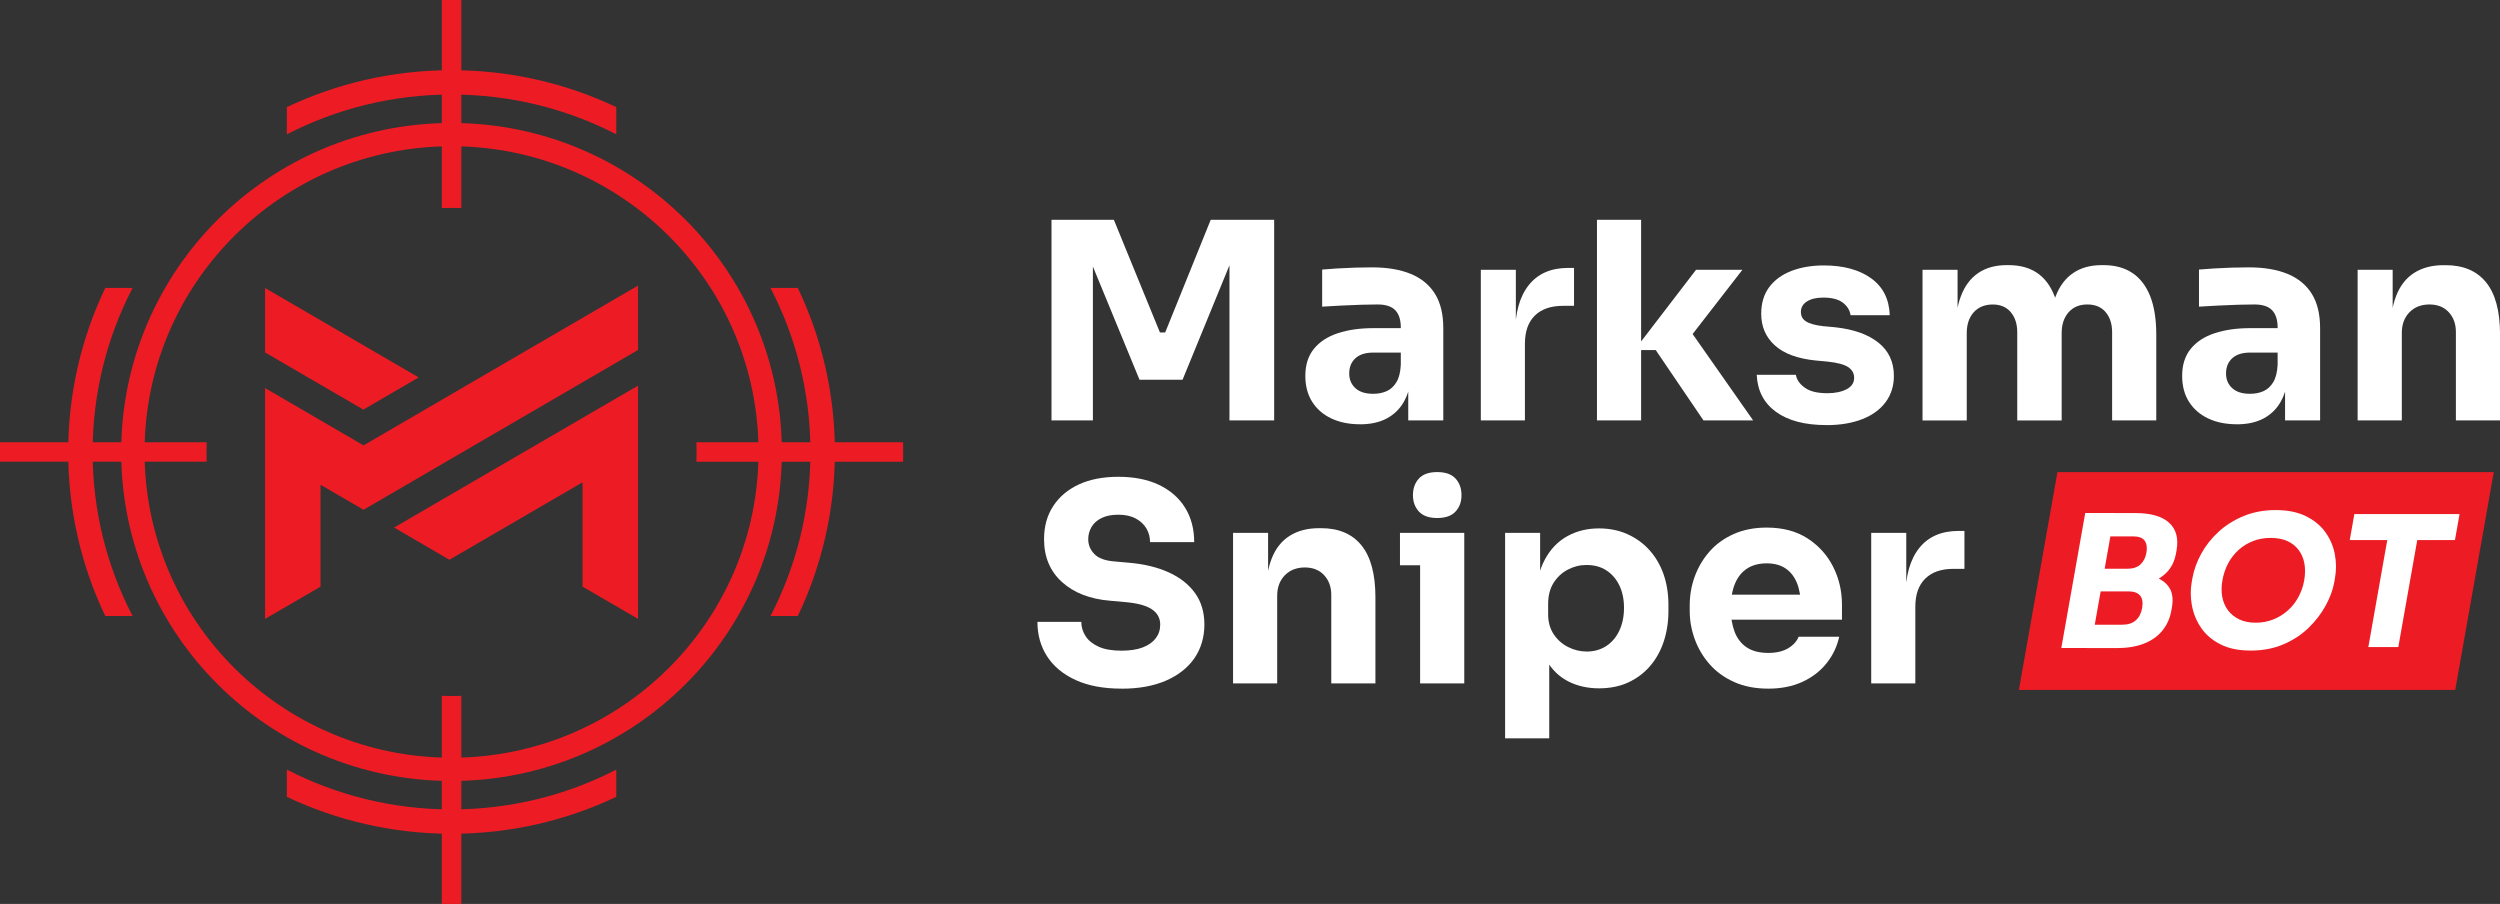 <svg width="177" height="64" viewBox="0 0 177 64" fill="none" xmlns="http://www.w3.org/2000/svg">
<rect x="0" y="0" width="177" height="64" fill="#333333" stroke="none"/>
<g id="Tryb_izolacji" clip-path="url(#clip0_451_292)">
<path id="Vector" fill-rule="evenodd" clip-rule="evenodd" d="M54.55 20.386C56.358 23.865 57.38 27.812 57.38 32C57.38 36.188 56.358 40.135 54.55 43.614H56.484C58.166 40.096 59.11 36.158 59.11 32C59.11 27.842 58.166 23.904 56.484 20.386H54.55ZM6.558 32C6.558 27.814 7.579 23.865 9.387 20.386H7.454C5.771 23.904 4.828 27.842 4.828 32C4.828 36.158 5.771 40.096 7.454 43.614H9.387C7.579 40.135 6.558 36.188 6.558 32Z" fill="#ED1C24"/>
<path id="Vector_2" fill-rule="evenodd" clip-rule="evenodd" d="M32.661 49.264V63.997H31.279V49.264C31.508 49.273 31.737 49.278 31.969 49.278C32.2 49.278 32.429 49.273 32.658 49.264H32.661Z" fill="#ED1C24"/>
<path id="Vector_3" fill-rule="evenodd" clip-rule="evenodd" d="M31.279 0H32.661V14.733C32.432 14.724 32.203 14.719 31.972 14.719C31.74 14.719 31.511 14.724 31.282 14.733V0H31.279Z" fill="#ED1C24"/>
<path id="Vector_4" fill-rule="evenodd" clip-rule="evenodd" d="M49.306 31.314H63.94V32.689H49.306C49.315 32.461 49.32 32.233 49.32 32.003C49.32 31.772 49.315 31.544 49.306 31.316V31.314Z" fill="#ED1C24"/>
<path id="Vector_5" fill-rule="evenodd" clip-rule="evenodd" d="M0 32.686V31.311H14.634C14.625 31.539 14.62 31.767 14.62 31.997C14.62 32.228 14.625 32.456 14.634 32.684H0V32.686Z" fill="#ED1C24"/>
<path id="Vector_6" fill-rule="evenodd" clip-rule="evenodd" d="M10.233 32C10.233 20.047 19.967 10.353 31.969 10.353C43.971 10.353 53.705 20.047 53.705 32C53.705 43.953 43.971 53.647 31.969 53.647C19.967 53.647 10.233 43.953 10.233 32ZM55.356 32C55.356 19.138 44.883 8.707 31.969 8.707C19.054 8.707 8.581 19.138 8.581 32C8.581 44.862 19.054 55.293 31.969 55.293C44.883 55.293 55.356 44.862 55.356 32Z" fill="#ED1C24"/>
<path id="Vector_7" fill-rule="evenodd" clip-rule="evenodd" d="M20.31 9.51C23.804 7.71 27.766 6.692 31.972 6.692C36.177 6.692 40.14 7.71 43.633 9.51V7.584C40.1 5.909 36.146 4.969 31.972 4.969C27.797 4.969 23.843 5.909 20.31 7.584V9.51ZM31.972 57.308C27.769 57.308 23.804 56.29 20.31 54.489V56.416C23.843 58.091 27.797 59.031 31.972 59.031C36.146 59.031 40.1 58.091 43.633 56.416V54.489C40.14 56.29 36.177 57.308 31.972 57.308Z" fill="#ED1C24"/>
<path id="Vector_8" d="M25.737 31.533L18.767 27.475V43.815L22.693 41.535V34.321L25.74 36.091L45.174 24.777V20.219L25.737 31.533Z" fill="#ED1C24"/>
<path id="Vector_9" d="M29.641 26.722L18.767 20.391V24.952L25.726 29.001L29.641 26.722Z" fill="#ED1C24"/>
<path id="Vector_10" d="M31.818 39.632L41.245 34.146V41.535L45.174 43.815V27.303L27.903 37.35L31.818 39.632Z" fill="#ED1C24"/>
<path id="Vector_11" d="M74.447 29.765V15.564H78.862L82.124 23.54H82.495L85.718 15.564H90.211V29.765H87.046V17.645L87.496 17.684L83.725 26.886H80.678L76.888 17.684L77.377 17.645V29.765H74.447Z" fill="white"/>
<path id="Vector_12" d="M96.286 30.038C95.518 30.038 94.843 29.902 94.265 29.629C93.685 29.357 93.233 28.965 92.906 28.454C92.58 27.942 92.418 27.328 92.418 26.614C92.418 25.836 92.619 25.197 93.023 24.699C93.428 24.199 93.995 23.829 94.723 23.59C95.451 23.351 96.291 23.232 97.243 23.232H99.528V24.963H97.223C96.676 24.963 96.258 25.096 95.965 25.363C95.672 25.63 95.524 25.989 95.524 26.442C95.524 26.87 95.672 27.217 95.965 27.484C96.258 27.751 96.676 27.881 97.223 27.881C97.575 27.881 97.89 27.82 98.172 27.695C98.451 27.573 98.683 27.361 98.864 27.064C99.046 26.767 99.152 26.35 99.177 25.819L99.919 26.597C99.855 27.337 99.673 27.959 99.383 28.465C99.09 28.971 98.686 29.36 98.172 29.632C97.659 29.904 97.028 30.041 96.286 30.041V30.038ZM99.704 29.765V26.614H99.177V23.19C99.177 22.645 99.046 22.237 98.786 21.964C98.524 21.692 98.108 21.556 97.536 21.556C97.248 21.556 96.872 21.561 96.403 21.575C95.934 21.589 95.451 21.608 94.957 21.634C94.463 21.659 94.014 21.686 93.609 21.711V19.085C93.908 19.06 94.26 19.032 94.664 19.007C95.069 18.982 95.485 18.963 95.915 18.949C96.344 18.935 96.749 18.929 97.126 18.929C98.22 18.929 99.14 19.085 99.891 19.396C100.639 19.707 101.208 20.177 101.599 20.808C101.99 21.436 102.185 22.245 102.185 23.229V29.765H99.704Z" fill="white"/>
<path id="Vector_13" d="M104.842 29.765V19.104H107.322V23.676H107.264C107.264 22.173 107.585 21.011 108.229 20.194C108.874 19.377 109.809 18.968 111.031 18.968H111.441V21.653H110.66C109.8 21.653 109.136 21.884 108.668 22.342C108.199 22.803 107.964 23.468 107.964 24.338V29.765H104.839H104.842Z" fill="white"/>
<path id="Vector_14" d="M113.065 29.765V15.564H116.191V29.765H113.065ZM120.606 29.765L117.226 24.785H115.722L120.078 19.104H123.36L119.258 24.396L119.297 22.879L124.122 29.765H120.606Z" fill="white"/>
<path id="Vector_15" d="M129.318 30.096C127.794 30.096 126.602 29.785 125.743 29.162C124.883 28.54 124.429 27.664 124.375 26.536H127.149C127.202 26.872 127.406 27.175 127.766 27.439C128.123 27.706 128.662 27.84 129.376 27.84C129.923 27.84 130.375 27.745 130.735 27.559C131.095 27.373 131.274 27.1 131.274 26.75C131.274 26.439 131.137 26.189 130.864 26C130.59 25.811 130.102 25.677 129.399 25.602L128.559 25.524C127.269 25.394 126.304 25.038 125.659 24.454C125.015 23.871 124.694 23.126 124.694 22.217C124.694 21.464 124.883 20.836 125.26 20.33C125.637 19.824 126.161 19.441 126.831 19.182C127.501 18.924 128.266 18.793 129.125 18.793C130.506 18.793 131.62 19.093 132.465 19.696C133.311 20.299 133.755 21.172 133.794 22.314H131.02C130.967 21.964 130.785 21.67 130.473 21.428C130.16 21.189 129.697 21.069 129.086 21.069C128.603 21.069 128.218 21.161 127.933 21.342C127.646 21.522 127.504 21.77 127.504 22.081C127.504 22.392 127.626 22.606 127.875 22.762C128.12 22.918 128.525 23.029 129.086 23.093L129.926 23.17C131.24 23.312 132.264 23.676 132.993 24.26C133.721 24.843 134.087 25.627 134.087 26.614C134.087 27.328 133.891 27.945 133.501 28.473C133.11 28.998 132.557 29.401 131.84 29.679C131.123 29.957 130.283 30.099 129.32 30.099L129.318 30.096Z" fill="white"/>
<path id="Vector_16" d="M136.115 29.765V19.104H138.596V23.696H138.42C138.42 22.606 138.557 21.697 138.831 20.972C139.104 20.247 139.514 19.699 140.061 19.327C140.608 18.957 141.278 18.771 142.073 18.771H142.21C143.017 18.771 143.692 18.957 144.233 19.327C144.775 19.696 145.182 20.244 145.464 20.972C145.743 21.697 145.882 22.606 145.882 23.696H145.121C145.121 22.606 145.26 21.697 145.542 20.972C145.821 20.247 146.234 19.699 146.784 19.327C147.331 18.957 148.001 18.771 148.796 18.771H148.933C149.739 18.771 150.42 18.957 150.972 19.327C151.525 19.696 151.946 20.244 152.234 20.972C152.521 21.697 152.664 22.606 152.664 23.696V29.765H149.538V23.521C149.538 22.937 149.385 22.465 149.08 22.1C148.773 21.736 148.341 21.556 147.783 21.556C147.225 21.556 146.778 21.742 146.455 22.111C146.131 22.481 145.966 22.97 145.966 23.582V29.768H142.821V23.523C142.821 22.94 142.668 22.467 142.364 22.103C142.057 21.739 141.632 21.558 141.083 21.558C140.533 21.558 140.061 21.745 139.735 22.114C139.408 22.484 139.246 22.973 139.246 23.584V29.771H136.121L136.115 29.765Z" fill="white"/>
<path id="Vector_17" d="M158.365 30.038C157.597 30.038 156.922 29.902 156.344 29.629C155.764 29.357 155.312 28.965 154.985 28.454C154.659 27.942 154.497 27.328 154.497 26.614C154.497 25.836 154.698 25.197 155.102 24.699C155.507 24.199 156.073 23.829 156.802 23.59C157.53 23.351 158.37 23.232 159.322 23.232H161.607V24.963H159.302C158.755 24.963 158.337 25.096 158.044 25.363C157.751 25.63 157.603 25.989 157.603 26.442C157.603 26.87 157.751 27.217 158.044 27.484C158.337 27.751 158.755 27.881 159.302 27.881C159.654 27.881 159.969 27.82 160.251 27.695C160.53 27.573 160.762 27.361 160.943 27.064C161.124 26.767 161.23 26.35 161.256 25.819L161.998 26.597C161.934 27.337 161.752 27.959 161.462 28.465C161.169 28.971 160.764 29.36 160.251 29.632C159.738 29.904 159.107 30.041 158.365 30.041V30.038ZM161.783 29.765V26.614H161.256V23.19C161.256 22.645 161.124 22.237 160.865 21.964C160.603 21.692 160.187 21.556 159.615 21.556C159.327 21.556 158.951 21.561 158.482 21.575C158.013 21.589 157.53 21.608 157.036 21.634C156.542 21.659 156.093 21.686 155.688 21.711V19.085C155.987 19.06 156.339 19.032 156.743 19.007C157.148 18.982 157.564 18.963 157.993 18.949C158.423 18.935 158.828 18.929 159.205 18.929C160.298 18.929 161.219 19.085 161.97 19.396C162.718 19.707 163.287 20.177 163.678 20.808C164.068 21.436 164.264 22.245 164.264 23.229V29.765H161.783Z" fill="white"/>
<path id="Vector_18" d="M166.92 29.765V19.104H169.401V23.676H169.225C169.225 22.587 169.365 21.678 169.647 20.953C169.926 20.227 170.353 19.683 170.925 19.318C171.497 18.954 172.195 18.774 173.015 18.774H173.152C174.402 18.774 175.356 19.179 176.015 19.991C176.673 20.802 177.003 22.031 177.003 23.676V29.765H173.877V23.501C173.877 22.931 173.707 22.465 173.369 22.1C173.032 21.736 172.574 21.556 172.002 21.556C171.43 21.556 170.944 21.742 170.587 22.111C170.23 22.481 170.049 22.965 170.049 23.559V29.765H166.923H166.92Z" fill="white"/>
<path id="Vector_19" d="M79.408 48.756C78.119 48.756 77.031 48.55 76.146 48.142C75.261 47.733 74.589 47.175 74.134 46.469C73.679 45.763 73.45 44.948 73.45 44.026H76.556C76.556 44.39 76.657 44.726 76.858 45.037C77.059 45.349 77.368 45.599 77.787 45.788C78.203 45.977 78.744 46.068 79.408 46.068C80.008 46.068 80.508 45.991 80.912 45.835C81.317 45.679 81.621 45.463 81.831 45.185C82.04 44.907 82.143 44.584 82.143 44.22C82.143 43.767 81.948 43.406 81.557 43.142C81.166 42.875 80.536 42.703 79.662 42.628L78.588 42.531C77.168 42.414 76.034 41.972 75.189 41.208C74.343 40.443 73.919 39.432 73.919 38.173C73.919 37.264 74.137 36.48 74.575 35.819C75.01 35.157 75.621 34.649 76.4 34.29C77.181 33.934 78.105 33.757 79.174 33.757C80.293 33.757 81.256 33.948 82.056 34.329C82.857 34.712 83.471 35.249 83.904 35.944C84.334 36.639 84.549 37.45 84.549 38.384H81.423C81.423 38.034 81.339 37.714 81.169 37.422C80.999 37.13 80.751 36.894 80.416 36.714C80.084 36.533 79.671 36.441 79.174 36.441C78.705 36.441 78.312 36.519 77.993 36.675C77.675 36.83 77.438 37.041 77.282 37.306C77.126 37.572 77.047 37.861 77.047 38.173C77.047 38.576 77.19 38.926 77.477 39.223C77.765 39.521 78.234 39.696 78.884 39.748L79.978 39.846C81.019 39.938 81.937 40.16 82.732 40.518C83.527 40.874 84.15 41.36 84.599 41.977C85.048 42.594 85.271 43.342 85.271 44.223C85.271 45.104 85.034 45.924 84.56 46.608C84.085 47.291 83.41 47.817 82.539 48.194C81.666 48.57 80.625 48.759 79.414 48.759L79.408 48.756Z" fill="white"/>
<path id="Vector_20" d="M87.3 48.386V37.725H89.781V42.297H89.605C89.605 41.208 89.745 40.299 90.024 39.573C90.303 38.848 90.73 38.303 91.305 37.939C91.877 37.575 92.574 37.395 93.395 37.395H93.531C94.782 37.395 95.736 37.8 96.392 38.612C97.05 39.423 97.38 40.652 97.38 42.297V48.386H94.254V42.122C94.254 41.552 94.084 41.085 93.746 40.721C93.409 40.357 92.951 40.176 92.379 40.176C91.807 40.176 91.321 40.363 90.964 40.732C90.604 41.102 90.425 41.586 90.425 42.18V48.386H87.3Z" fill="white"/>
<path id="Vector_21" d="M99.118 40.021V37.725H103.67V40.021H99.118ZM101.755 36.675C101.169 36.675 100.737 36.522 100.458 36.216C100.179 35.91 100.036 35.527 100.036 35.057C100.036 34.587 100.176 34.184 100.458 33.882C100.737 33.576 101.169 33.423 101.755 33.423C102.341 33.423 102.774 33.576 103.053 33.882C103.332 34.187 103.474 34.579 103.474 35.057C103.474 35.535 103.335 35.91 103.053 36.216C102.774 36.522 102.341 36.675 101.755 36.675ZM100.544 48.386V37.725H103.67V48.386H100.544Z" fill="white"/>
<path id="Vector_22" d="M106.561 52.277V37.725H109.041V42.336L108.709 42.316C108.762 41.252 108.983 40.354 109.373 39.621C109.764 38.887 110.292 38.337 110.956 37.967C111.62 37.597 112.368 37.411 113.202 37.411C113.944 37.411 114.62 37.547 115.225 37.82C115.831 38.092 116.353 38.47 116.788 38.956C117.223 39.443 117.555 40.013 117.784 40.668C118.01 41.324 118.125 42.038 118.125 42.819V43.267C118.125 44.031 118.013 44.748 117.793 45.418C117.572 46.085 117.248 46.666 116.824 47.158C116.4 47.65 115.887 48.036 115.281 48.317C114.676 48.597 113.983 48.734 113.199 48.734C112.415 48.734 111.667 48.57 111.023 48.236C110.378 47.906 109.862 47.4 109.471 46.719C109.08 46.038 108.866 45.173 108.826 44.123L109.686 45.29V52.274H106.561V52.277ZM112.323 46.13C112.856 46.13 113.322 45.999 113.721 45.74C114.117 45.482 114.427 45.118 114.648 44.651C114.868 44.184 114.98 43.645 114.98 43.036C114.98 42.428 114.868 41.894 114.648 41.441C114.427 40.988 114.12 40.635 113.73 40.382C113.339 40.129 112.87 40.001 112.323 40.001C111.854 40.001 111.411 40.112 110.995 40.332C110.579 40.552 110.241 40.868 109.987 41.277C109.733 41.686 109.608 42.18 109.608 42.764V43.484C109.608 44.042 109.742 44.518 110.007 44.912C110.275 45.307 110.615 45.61 111.034 45.816C111.45 46.024 111.879 46.127 112.323 46.127V46.13Z" fill="white"/>
<path id="Vector_23" d="M125.196 48.756C124.283 48.756 123.48 48.6 122.785 48.289C122.087 47.978 121.51 47.561 121.046 47.033C120.583 46.508 120.232 45.918 119.992 45.263C119.752 44.607 119.632 43.937 119.632 43.248V42.858C119.632 42.144 119.752 41.461 119.992 40.807C120.232 40.154 120.58 39.565 121.035 39.048C121.49 38.528 122.062 38.117 122.743 37.811C123.427 37.506 124.205 37.353 125.079 37.353C126.226 37.353 127.191 37.608 127.981 38.123C128.768 38.634 129.371 39.304 129.786 40.127C130.202 40.949 130.412 41.85 130.412 42.822V43.873H120.938V42.102H128.517L127.501 42.92C127.501 42.283 127.409 41.738 127.228 41.285C127.046 40.832 126.775 40.485 126.415 40.243C126.058 40.004 125.612 39.885 125.079 39.885C124.546 39.885 124.069 40.007 123.692 40.254C123.312 40.502 123.028 40.86 122.832 41.333C122.637 41.805 122.539 42.386 122.539 43.072C122.539 43.709 122.631 44.262 122.813 44.737C122.994 45.21 123.282 45.577 123.672 45.838C124.063 46.096 124.571 46.227 125.196 46.227C125.768 46.227 126.237 46.116 126.602 45.896C126.968 45.677 127.214 45.404 127.345 45.079H130.216C130.06 45.793 129.753 46.427 129.298 46.986C128.843 47.544 128.268 47.978 127.579 48.289C126.89 48.6 126.095 48.756 125.196 48.756Z" fill="white"/>
<path id="Vector_24" d="M132.482 48.386V37.725H134.963V42.297H134.904C134.904 40.793 135.225 39.632 135.87 38.815C136.514 37.998 137.449 37.589 138.672 37.589H139.082V40.274H138.3C137.441 40.274 136.777 40.504 136.308 40.966C135.839 41.427 135.605 42.091 135.605 42.959V48.386H132.479H132.482Z" fill="white"/>
<path id="Vector_25" fill-rule="evenodd" clip-rule="evenodd" d="M173.83 48.848H142.936L145.668 33.426H176.559L173.83 48.848Z" fill="#ED1C24"/>
<path id="Vector_26" d="M145.941 45.879L147.635 36.319H149.708L148.017 45.879H145.944H145.941ZM147.755 45.879L148.048 44.229H150.264C150.66 44.229 150.978 44.126 151.212 43.92C151.447 43.714 151.597 43.423 151.664 43.042C151.731 42.664 151.684 42.372 151.522 42.172C151.36 41.969 151.078 41.869 150.682 41.869H148.466L148.692 40.593H150.805C151.461 40.593 152.03 40.674 152.513 40.832C152.993 40.991 153.35 41.246 153.581 41.599C153.813 41.952 153.875 42.43 153.768 43.031L153.735 43.211C153.637 43.77 153.422 44.251 153.093 44.651C152.764 45.051 152.329 45.357 151.79 45.568C151.251 45.779 150.612 45.885 149.87 45.885H147.758L147.755 45.879ZM148.525 41.533L148.748 40.268H150.612C151.017 40.268 151.33 40.165 151.547 39.96C151.765 39.754 151.904 39.479 151.966 39.134C152.03 38.773 151.988 38.489 151.846 38.284C151.701 38.078 151.424 37.975 151.02 37.975H149.156L149.449 36.325H151.184C152.273 36.325 153.068 36.552 153.57 37.008C154.073 37.464 154.248 38.114 154.101 38.956L154.067 39.151C153.964 39.735 153.732 40.204 153.372 40.557C153.012 40.91 152.566 41.16 152.033 41.31C151.5 41.461 150.911 41.535 150.264 41.535H148.528L148.525 41.533Z" fill="white"/>
<path id="Vector_27" d="M159.355 46.06C158.501 46.06 157.781 45.913 157.198 45.615C156.615 45.318 156.16 44.926 155.833 44.443C155.504 43.956 155.289 43.431 155.186 42.861C155.083 42.294 155.08 41.747 155.172 41.221L155.222 40.938C155.326 40.354 155.535 39.773 155.847 39.204C156.16 38.631 156.57 38.114 157.075 37.65C157.58 37.186 158.172 36.814 158.853 36.533C159.534 36.255 160.287 36.113 161.116 36.113C161.945 36.113 162.651 36.252 163.231 36.533C163.812 36.814 164.272 37.183 164.615 37.65C164.956 38.114 165.185 38.634 165.299 39.204C165.413 39.776 165.419 40.354 165.316 40.938L165.266 41.221C165.174 41.747 164.973 42.291 164.666 42.861C164.359 43.428 163.954 43.956 163.455 44.443C162.955 44.929 162.361 45.321 161.674 45.615C160.988 45.91 160.215 46.06 159.361 46.06H159.355ZM159.704 44.087C160.153 44.087 160.569 44.009 160.957 43.853C161.342 43.698 161.688 43.484 161.992 43.209C162.296 42.934 162.545 42.617 162.737 42.253C162.93 41.891 163.064 41.505 163.136 41.091C163.215 40.652 163.217 40.252 163.15 39.885C163.081 39.518 162.944 39.201 162.737 38.929C162.531 38.659 162.263 38.451 161.934 38.303C161.604 38.156 161.216 38.084 160.767 38.084C160.318 38.084 159.905 38.156 159.523 38.303C159.143 38.451 158.8 38.659 158.498 38.929C158.197 39.201 157.946 39.518 157.753 39.885C157.558 40.252 157.424 40.652 157.346 41.091C157.273 41.505 157.268 41.891 157.335 42.253C157.399 42.614 157.536 42.931 157.742 43.209C157.949 43.484 158.214 43.698 158.54 43.853C158.867 44.009 159.255 44.087 159.704 44.087Z" fill="white"/>
<path id="Vector_28" d="M166.362 38.239L166.689 36.394H174.137L173.81 38.239H166.362ZM167.677 45.813L169.064 37.981H171.187L169.8 45.813H167.677Z" fill="white"/>
</g>
<defs>
<clipPath id="clip0_451_292">
<rect width="177" height="64" fill="white"/>
</clipPath>
</defs>
</svg>
